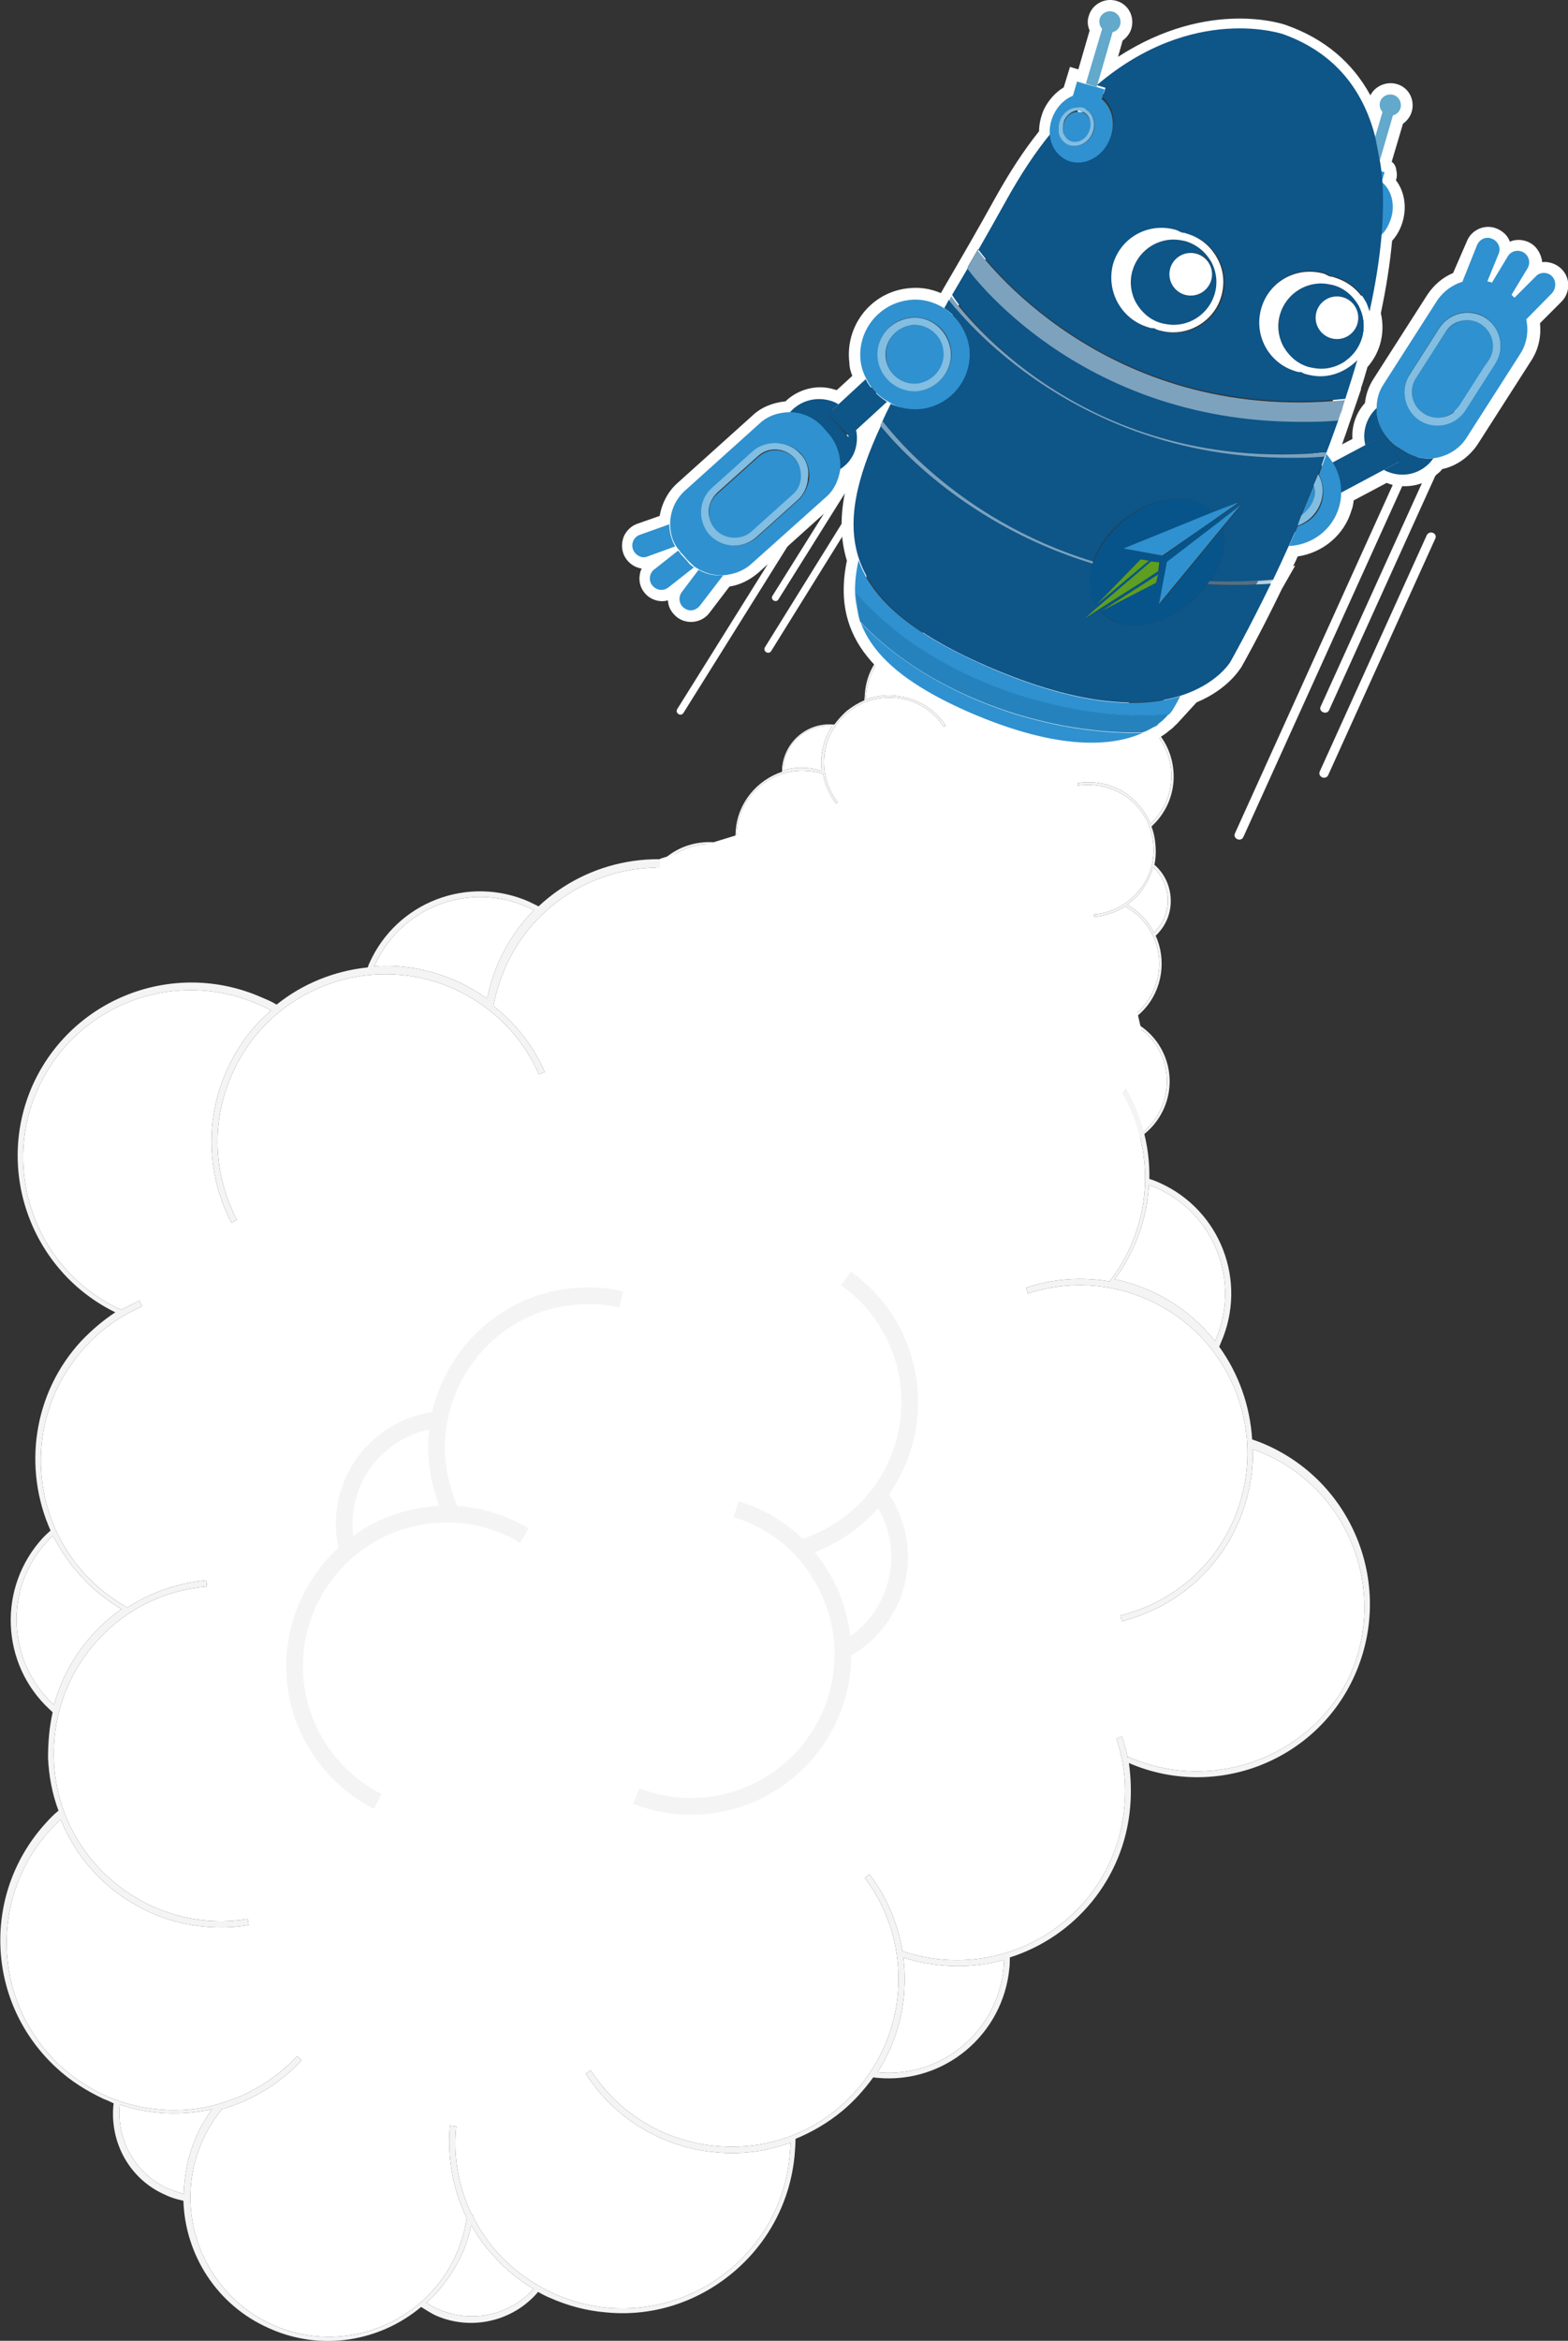 <?xml version="1.0" standalone="no"?>
<?xml-stylesheet type="text/css" href="svg.css"?>
<!DOCTYPE svg PUBLIC "-//W3C//DTD SVG 1.1//EN" "http://www.w3.org/Graphics/SVG/1.1/DTD/svg11.dtd">
<svg version="1.1" id="Layer_1" xmlns="http://www.w3.org/2000/svg" xmlns:xlink="http://www.w3.org/1999/xlink" x="0px" y="0px"
	 viewBox="806.3 0.1 375.3 559.9" enable-background="new 806.3 0.1 375.3 559.9" xml:space="preserve">
<rect x="806.3" y="0.1" width="375.3" height="559.9" fill="#333333" stroke="none"/>
<g id="cloud">
	<g>
		<g>
			<path fill="#FFFFFF" d="M980,256.3c-5.4-2.4-7.9-8.7-5.6-14.1c0,0,0,0,0-0.1c1.6,2,3.6,3.6,6.1,4.7c1.1,0.5,2.1,0.8,3.2,1.1
				c-0.7,1-1.3,2-1.8,3.2c-0.8,1.8-1.2,3.8-1.3,5.6C980.5,256.4,980.3,256.3,980,256.3z M1053,276.4c-2.4,5.4-8.7,7.9-14.1,5.6
				c-0.2-0.1-0.4-0.2-0.7-0.3c1.3-1.4,2.5-2.9,3.2-4.8c0.5-1.1,0.8-2.3,1.1-3.5c0.9,0.7,1.9,1.2,2.9,1.7
				C1047.8,276.1,1050.5,276.5,1053,276.4L1053,276.4z M1082.3,207.5c4.3,4,4.7,10.8,0.7,15.1c-0.2,0.2-0.3,0.3-0.5,0.6
				c-0.8-1.7-2-3.3-3.5-4.6c-0.9-0.8-1.9-1.6-2.9-2.1c0.9-0.7,1.7-1.4,2.5-2.2C1080.3,212.3,1081.6,210,1082.3,207.5L1082.3,207.5z
				 M1071.3,162.6c3,1.3,4.9,4.5,4.6,7.8c-2.8-0.9-5.7-1-8.6-0.3c0.6-0.8,1.1-1.6,1.5-2.5c0.7-1.7,1.1-3.5,1.1-5.3
				C1070.3,162.2,1070.8,162.4,1071.3,162.6z M1046.1,151.5c0.4,0.2,0.7,0.3,1.1,0.7c-1.3,1.2-2.5,2.8-3.2,4.5
				c-0.4,0.9-0.7,1.8-0.9,2.8c-0.5-0.8-1.1-1.6-1.7-2.4c-1.2-1.4-2.6-2.6-4.2-3.5C1039.3,151.1,1043,150.2,1046.1,151.5z
				 M993.8,183.6c0.5-5.9,5.6-10.2,11.5-9.8c0,0,0,0,0.1,0c-1.4,2.1-2.2,4.7-2.5,7.3c-0.1,1.1-0.1,2.3,0.1,3.4
				c-1.1-0.3-2.4-0.7-3.5-0.7c-2-0.2-3.9,0-5.7,0.6C993.8,184.1,993.8,183.9,993.8,183.6z M982.3,203.4L982.3,203.4
				c0.2,0.6,0.3,1.2,0.6,1.9l0.6-0.2c-0.7-2-1-4.2-0.8-6.4c0.7-8.5,8.3-14.9,16.9-14.2c1.3,0.1,2.5,0.3,3.7,0.7
				c0.4,2.5,1.5,5,3.1,7.1l0.4-0.3c-2.4-3.1-3.5-6.9-3.2-10.8c0.3-4.2,2.3-7.9,5.5-10.6c3.2-2.7,7.2-3.9,11.4-3.6
				c4.8,0.4,9.1,2.9,11.7,7l0.5-0.3c-1.7-2.6-4.2-4.7-7-5.9c-1.6-0.7-3.4-1.1-5.2-1.3c-2.4-0.2-4.7,0.1-7,0.9c0-0.4,0-0.8,0.1-1.2
				c0.7-8.5,8.3-14.9,16.9-14.2c4.2,0.3,7.9,2.3,10.6,5.5c0.7,0.9,1.4,1.9,2,2.9c0,0,0,0.1,0,0.2h0.1c1.2,2.5,1.8,5.3,1.6,8.3h0.6
				c0.2-3-0.3-6-1.6-8.6c0.2-1.1,0.5-2.3,1-3.4c2.9-6.5,10.5-9.5,17-6.6s9.5,10.5,6.6,17c-0.5,1.1-1.1,2.1-1.8,3
				c-2.8,0.8-5.3,2.4-7.4,4.6l0.4,0.3c2-2.2,4.6-3.7,7.2-4.5l0,0l0,0c3.4-1,7.1-0.7,10.5,0.7c1.5,0.7,2.9,1.6,4.3,2.8
				c6.3,5.8,6.8,15.6,1,22c-0.3,0.3-0.6,0.6-0.9,0.9c-0.9-2.1-2.3-4.1-4-5.7c-1.3-1.2-2.8-2.2-4.4-2.9c-2.8-1.2-6-1.6-9.1-1.1
				l0.1,0.6c4.7-0.7,9.5,0.7,13,3.8c3.1,2.8,4.9,6.6,5.1,10.8c0.2,4.2-1.2,8.1-4.1,11.2c-2.6,2.9-6.2,4.7-10.1,5v0.6
				c2.6-0.2,5.2-1.1,7.4-2.5c1.1,0.6,2.1,1.4,3.1,2.2c6.3,5.8,6.8,15.6,1,22c-1.5,1.6-3.2,2.9-5.2,3.8l0.2,0.5
				c0.6-0.2,1.1-0.6,1.7-0.9c7.8,3.5,11.3,12.6,7.9,20.5c-3.4,7.9-12.6,11.5-20.5,8c-0.3-0.2-0.7-0.3-1.1-0.6
				c1.7-1.5,3.2-3.4,4.2-5.6c2-4.6,1.8-9.7-0.6-14.1l-0.5,0.2c2.3,4.3,2.5,9.2,0.6,13.6c-3.4,7.9-12.6,11.5-20.5,8
				c-3.5-1.6-6.4-4.3-7.9-7.9l-0.5,0.2c1.1,2.5,2.8,4.5,4.8,6.1c-0.2,1.2-0.6,2.5-1.1,3.6c-3.4,7.9-12.6,11.5-20.5,8
				c-1.3-0.6-2.5-1.3-3.6-2.2c1.7-1.3,3.1-3.1,4-5.2c0.6-1.2,0.9-2.5,1.1-3.8l-0.6-0.1c-0.2,1.3-0.5,2.5-1,3.7c-0.9,2-2.3,3.8-3.9,5
				c-0.4-0.3-0.8-0.7-1.1-1.1l-0.4,0.4c0.3,0.4,0.7,0.7,1.1,1.1c-3.6,2.5-8.4,3.2-12.6,1.3c-4.3-1.9-7-5.9-7.7-10.2
				c0.4,0,0.9,0.1,1.4,0v-0.6c-0.5,0-1,0-1.4-0.1c-0.2-2,0.2-4.2,1.1-6.2c0.5-1.1,1.1-2.2,2-3.2l-0.4-0.3c-0.8,1-1.6,2.1-2,3.3
				c-0.9,2.1-1.2,4.3-1.1,6.4c-1.5-0.2-2.9-0.6-4.3-1.1c-7.9-3.4-11.5-12.6-8-20.5c0.5-1.1,1.1-2.3,2-3.3c2.5,0.4,5.2,0.2,7.7-0.7
				l-0.2-0.6c-3.7,1.2-7.7,1.1-11.2-0.5c-7.9-3.4-11.5-12.6-8-20.5c2-4.4,5.7-7.6,10.4-8.8l-0.2-0.6c-4.8,1.2-8.8,4.6-10.7,9.2
				c-1,2.2-1.4,4.6-1.4,6.9c-0.4-0.2-0.7-0.3-1.1-0.4c-7.9-3.4-11.5-12.6-8-20.5C965.3,203.5,974.3,199.8,982.3,203.4z"/>
			<path fill="#F4F4F4" d="M961.3,211.1c-3.5,8.2,0.2,17.7,8.4,21.3c0.5,0.2,0.9,0.3,1.4,0.6c0.2,3.1,1.3,6.1,3.2,8.6
				c-0.1,0.1-0.1,0.2-0.2,0.3c-2.5,5.7,0.1,12.4,5.8,14.9c0.3,0.2,0.6,0.2,0.9,0.3c-0.1,6.3,3.5,12.4,9.7,15.1
				c1.5,0.7,3,1.1,4.6,1.2c0.6,4.6,3.4,8.8,8,10.8s9.6,1.3,13.3-1.4c1.1,1,2.5,1.7,3.8,2.4c6.1,2.7,13,1.2,17.6-3.1
				c0.3,0.2,0.6,0.3,0.9,0.4c5.7,2.5,12.4-0.1,14.9-5.8c0-0.1,0.1-0.2,0.2-0.3c3.1-0.3,6.1-1.6,8.4-3.5c0.4,0.2,0.9,0.5,1.4,0.7
				c8.2,3.5,17.7-0.2,21.3-8.4c3.5-8,0-17.3-7.9-21c1.1-0.7,2.2-1.6,3.1-2.6c4.5-4.9,5.4-12,2.8-17.7c0.2-0.2,0.5-0.4,0.7-0.7
				c4.2-4.6,3.8-11.8-0.7-16c-0.1-0.1-0.2-0.2-0.3-0.2c0.3-1.4,0.4-2.8,0.3-4.3c-0.1-1.7-0.4-3.4-1-4.9c0.3-0.3,0.7-0.7,1.1-1.1
				c2.9-3.2,4.4-7.3,4.2-11.6c-0.2-4.3-2-8.3-5.2-11.2c-1.4-1.2-2.8-2.1-4.4-2.9c-0.3-0.2-0.7-0.2-1-0.4c0.4-3.5-1.6-7-4.8-8.5
				c-0.6-0.2-1.1-0.4-1.7-0.5c-0.2-5-3.2-9.7-8.1-11.9c-4.9-2.1-10.3-1.1-14.1,2c-0.4-0.3-0.9-0.6-1.4-0.7c-3.3-1.5-7.2-0.6-9.5,2.2
				c-0.3-0.2-0.7-0.4-1.1-0.6c-1.6-0.7-3.4-1.1-5.2-1.3c-4.3-0.3-8.4,1-11.8,3.8c-3.3,2.8-5.3,6.6-5.6,11c0,0.5-0.1,1-0.1,1.5
				c-1.6,0.7-2.9,1.5-4.3,2.6c-1.1,1-2,2-2.9,3.2c-0.1,0-0.2,0-0.3,0c-6.2-0.5-11.6,4.1-12.2,10.3c0,0.3,0,0.7,0,1
				c-6,2-10.6,7.4-11.1,14c-0.1,1.4-0.1,2.8,0.2,4.1C974.1,199.4,964.8,203,961.3,211.1z M980,256.3c-5.4-2.4-7.9-8.7-5.6-14.1
				c0,0,0,0,0-0.1c1.6,2,3.6,3.6,6.1,4.7c1.1,0.5,2.1,0.8,3.2,1.1c-0.7,1-1.3,2-1.8,3.2c-0.8,1.8-1.2,3.8-1.3,5.6
				C980.5,256.4,980.3,256.3,980,256.3z M1053,276.4c-2.4,5.4-8.7,7.9-14.1,5.6c-0.2-0.1-0.4-0.2-0.7-0.3c1.3-1.4,2.5-2.9,3.2-4.8
				c0.5-1.1,0.8-2.3,1.1-3.5c0.9,0.7,1.9,1.2,2.9,1.7C1047.8,276.1,1050.5,276.5,1053,276.4L1053,276.4z M1082.3,207.5
				c4.3,4,4.7,10.8,0.7,15.1c-0.2,0.2-0.3,0.3-0.5,0.6c-0.8-1.7-2-3.3-3.5-4.6c-0.9-0.8-1.9-1.6-2.9-2.1c0.9-0.7,1.7-1.4,2.5-2.2
				C1080.3,212.3,1081.6,210,1082.3,207.5L1082.3,207.5z M1071.3,162.6c3,1.3,4.9,4.5,4.6,7.8c-2.8-0.9-5.7-1-8.6-0.3
				c0.6-0.8,1.1-1.6,1.5-2.5c0.7-1.7,1.1-3.5,1.1-5.3C1070.3,162.2,1070.8,162.4,1071.3,162.6z M1046.1,151.5
				c0.4,0.2,0.7,0.3,1.1,0.7c-1.3,1.2-2.5,2.8-3.2,4.5c-0.4,0.9-0.7,1.8-0.9,2.8c-0.5-0.8-1.1-1.6-1.7-2.4c-1.2-1.4-2.6-2.6-4.2-3.5
				C1039.3,151.1,1043,150.2,1046.1,151.5z M993.8,183.6c0.5-5.9,5.6-10.2,11.5-9.8c0,0,0,0,0.1,0c-1.4,2.1-2.2,4.7-2.5,7.3
				c-0.1,1.1-0.1,2.3,0.1,3.4c-1.1-0.3-2.4-0.7-3.5-0.7c-2-0.2-3.9,0-5.7,0.6C993.8,184.1,993.8,183.9,993.8,183.6z M982.3,203.4
				L982.3,203.4c0.2,0.6,0.3,1.2,0.6,1.9l0.6-0.2c-0.7-2-1-4.2-0.8-6.4c0.7-8.5,8.3-14.9,16.9-14.2c1.3,0.1,2.5,0.3,3.7,0.7
				c0.4,2.5,1.5,5,3.1,7.1l0.4-0.3c-2.4-3.1-3.5-6.9-3.2-10.8c0.3-4.2,2.3-7.9,5.5-10.6c3.2-2.7,7.2-3.9,11.4-3.6
				c4.8,0.4,9.1,2.9,11.7,7l0.5-0.3c-1.7-2.6-4.2-4.7-7-5.9c-1.6-0.7-3.4-1.1-5.2-1.3c-2.4-0.2-4.7,0.1-7,0.9c0-0.4,0-0.8,0.1-1.2
				c0.7-8.5,8.3-14.9,16.9-14.2c4.2,0.3,7.9,2.3,10.6,5.5c0.7,0.9,1.4,1.9,2,2.9c0,0,0,0.1,0,0.2h0.1c1.2,2.5,1.8,5.3,1.6,8.3h0.6
				c0.2-3-0.3-6-1.6-8.6c0.2-1.1,0.5-2.3,1-3.4c2.9-6.5,10.5-9.5,17-6.6s9.5,10.5,6.6,17c-0.5,1.1-1.1,2.1-1.8,3
				c-2.8,0.8-5.3,2.4-7.4,4.6l0.4,0.3c2-2.2,4.6-3.7,7.2-4.5l0,0l0,0c3.4-1,7.1-0.7,10.5,0.7c1.5,0.7,2.9,1.6,4.3,2.8
				c6.3,5.8,6.8,15.6,1,22c-0.3,0.3-0.6,0.6-0.9,0.9c-0.9-2.1-2.3-4.1-4-5.7c-1.3-1.2-2.8-2.2-4.4-2.9c-2.8-1.2-6-1.6-9.1-1.1
				l0.1,0.6c4.7-0.7,9.5,0.7,13,3.8c3.1,2.8,4.9,6.6,5.1,10.8c0.2,4.2-1.2,8.1-4.1,11.2c-2.6,2.9-6.2,4.7-10.1,5v0.6
				c2.6-0.2,5.2-1.1,7.4-2.5c1.1,0.6,2.1,1.4,3.1,2.2c6.3,5.8,6.8,15.6,1,22c-1.5,1.6-3.2,2.9-5.2,3.8l0.2,0.5
				c0.6-0.2,1.1-0.6,1.7-0.9c7.8,3.5,11.3,12.6,7.9,20.5c-3.4,7.9-12.6,11.5-20.5,8c-0.3-0.2-0.7-0.3-1.1-0.6
				c1.7-1.5,3.2-3.4,4.2-5.6c2-4.6,1.8-9.7-0.6-14.1l-0.5,0.2c2.3,4.3,2.5,9.2,0.6,13.6c-3.4,7.9-12.6,11.5-20.5,8
				c-3.5-1.6-6.4-4.3-7.9-7.9l-0.5,0.2c1.1,2.5,2.8,4.5,4.8,6.1c-0.2,1.2-0.6,2.5-1.1,3.6c-3.4,7.9-12.6,11.5-20.5,8
				c-1.3-0.6-2.5-1.3-3.6-2.2c1.7-1.3,3.1-3.1,4-5.2c0.6-1.2,0.9-2.5,1.1-3.8l-0.6-0.1c-0.2,1.3-0.5,2.5-1,3.7c-0.9,2-2.3,3.8-3.9,5
				c-0.4-0.3-0.8-0.7-1.1-1.1l-0.4,0.4c0.3,0.4,0.7,0.7,1.1,1.1c-3.6,2.5-8.4,3.2-12.6,1.3c-4.3-1.9-7-5.9-7.7-10.2
				c0.4,0,0.9,0.1,1.4,0v-0.6c-0.5,0-1,0-1.4-0.1c-0.2-2,0.2-4.2,1.1-6.2c0.5-1.1,1.1-2.2,2-3.2l-0.4-0.3c-0.8,1-1.6,2.1-2,3.3
				c-0.9,2.1-1.2,4.3-1.1,6.4c-1.5-0.2-2.9-0.6-4.3-1.1c-7.9-3.4-11.5-12.6-8-20.5c0.5-1.1,1.1-2.3,2-3.3c2.5,0.4,5.2,0.2,7.7-0.7
				l-0.2-0.6c-3.7,1.2-7.7,1.1-11.2-0.5c-7.9-3.4-11.5-12.6-8-20.5c2-4.4,5.7-7.6,10.4-8.8l-0.2-0.6c-4.8,1.2-8.8,4.6-10.7,9.2
				c-1,2.2-1.4,4.6-1.4,6.9c-0.4-0.2-0.7-0.3-1.1-0.4c-7.9-3.4-11.5-12.6-8-20.5C965.3,203.5,974.3,199.8,982.3,203.4z"/>
			<g display="none">
				<path display="inline" fill="none" stroke="#F4F4F4" stroke-width="4" stroke-miterlimit="10" d="M1046.6,234.2
					c0.3,0,0.7-0.1,1.1-0.2c5.3-1.1,8.7-6.3,7.6-11.5c0-0.2-0.1-0.3-0.1-0.5"/>
				<path display="inline" fill="none" stroke="#F4F4F4" stroke-width="4" stroke-miterlimit="10" d="M1029.8,245.5
					c1.9,0.4,3.8,0.4,5.8,0c7.6-1.6,12.5-9.1,11-16.7c-0.2-1.2-0.7-2.4-1.1-3.4"/>
				<path display="inline" fill="none" stroke="#F4F4F4" stroke-width="4" stroke-miterlimit="10" d="M1038.7,223.5
					c2.9,1.7,6.5,2.4,10.1,1.6c7.6-1.6,12.5-9.1,11-16.7c-0.9-4.4-3.8-7.9-7.5-9.8"/>
			</g>
			<g display="none">
				<path display="inline" fill="none" stroke="#F4F4F4" stroke-width="4" stroke-miterlimit="10" d="M1005.6,227.6
					c-0.2-0.2-0.4-0.6-0.6-0.8c-2.8-4.6-1.3-10.6,3.4-13.4c0.2-0.1,0.3-0.2,0.4-0.2"/>
				<path display="inline" fill="none" stroke="#F4F4F4" stroke-width="4" stroke-miterlimit="10" d="M1008.8,247.6
					c-1.6-1.1-2.9-2.5-3.9-4.3c-4-6.6-1.9-15.4,4.8-19.4c1.1-0.7,2.1-1.1,3.3-1.4"/>
				<path display="inline" fill="none" stroke="#F4F4F4" stroke-width="4" stroke-miterlimit="10" d="M1019,226.1
					c-3.2-1-6.1-3.1-8-6.2c-4-6.6-1.9-15.4,4.8-19.4c3.8-2.3,8.4-2.5,12.3-1.1"/>
			</g>
		</g>
		<path fill="#FFFFFF" d="M1083.2,284.3c13.9,6.2,20.1,22.5,14,36.4c0,0.1-0.1,0.2-0.1,0.2c-4-5.1-9.3-9.3-15.6-12.1
			c-2.7-1.2-5.5-2.1-8.4-2.7c1.9-2.5,3.4-5.2,4.7-8.1c2.1-4.7,3.2-9.6,3.5-14.4C1082,283.8,1082.6,283.9,1083.2,284.3z M896,231
			c6.2-13.9,22.5-20.1,36.4-14c0.6,0.2,1.1,0.6,1.7,0.8c-3.4,3.4-6.3,7.6-8.4,12.3c-1.3,2.9-2.2,5.9-2.8,8.9
			c-2.4-1.7-4.9-3.2-7.5-4.3c-6.3-2.8-13-3.9-19.5-3.5C895.8,231.1,895.8,231,896,231z M819.1,407.8c-11.1-10.3-11.9-27.8-1.5-39
			c0.4-0.5,0.9-0.9,1.4-1.4c2.1,4.3,5.2,8.4,8.9,12c2.3,2.1,4.8,4,7.5,5.6c-2.4,1.6-4.6,3.6-6.6,5.7c-4.6,5-7.9,10.9-9.6,17.3
			C819.3,407.9,819.3,407.8,819.1,407.8z M846.5,523.6c-7.8-3.5-12.4-11.7-11.5-20.1c7.1,2.4,14.8,2.7,22.1,1.1
			c-1.5,2-2.8,4.2-3.8,6.5c-2,4.5-2.9,9.2-3,13.8C849,524.5,847.8,524.1,846.5,523.6z M911.3,552.5c-1-0.4-2-1-2.9-1.6
			c3.4-3.1,6.3-7,8.4-11.5c1.1-2.3,1.8-4.7,2.3-7.1c1.2,2.1,2.6,4.3,4.3,6.2c3.1,3.7,6.6,6.7,10.6,9.1
			C928.3,553.9,919.3,555.9,911.3,552.5z M1046.5,470.8c-1.4,15.1-14.8,26.4-30,25c-0.1,0-0.2,0-0.2,0c3.6-5.6,5.8-12,6.4-18.7
			c0.2-2.9,0.2-5.9-0.2-8.8c2.9,1,6.1,1.6,9.2,1.9c5.2,0.5,10.2,0,14.8-1.3C1046.6,469.5,1046.6,470.1,1046.5,470.8z M1076.3,420.3
			l-0.1,0.2c-0.3-1.7-0.8-3.4-1.4-5.1l-1.3,0.6c1.8,5.2,2.5,10.8,1.9,16.5c-2,22-21.5,38.2-43.6,36.3c-3.3-0.3-6.5-1-9.5-2
			c-1.1-6.6-3.7-12.9-7.9-18.4l-1.1,0.9c6,7.9,8.8,17.8,7.9,27.8c-1,10.6-6.1,20.3-14.2,27.2c-8.2,6.9-18.6,10.1-29.3,9.1
			c-12.3-1.1-23.3-7.7-30-18.1l-1.2,0.8c4.4,6.9,10.6,12.1,17.9,15.4c4.1,1.8,8.5,3,13.2,3.4c6.1,0.6,12.3-0.2,17.9-2.3
			c0,1.1-0.1,2.1-0.2,3.2c-2,22-21.5,38.2-43.6,36.3c-10.6-1-20.3-6.1-27.2-14.2c-2-2.4-3.6-4.9-5-7.6c0-0.2,0-0.2,0.1-0.4h-0.3
			c-3.2-6.5-4.6-13.8-3.8-21.2l-1.5-0.2c-0.7,7.7,0.7,15.3,4,22.1c-0.4,2.9-1.3,5.9-2.5,8.7c-7.5,16.8-27.2,24.3-43.9,16.9
			c-16.7-7.5-24.3-27.2-16.9-43.9c1.2-2.8,2.9-5.4,4.7-7.7c7-2,13.7-5.9,19.1-11.7l-1.1-1c-5.2,5.6-11.8,9.5-18.7,11.4h-0.1
			c0,0,0,0.1-0.1,0.1c-8.8,2.5-18.4,1.7-26.9-2c-3.8-1.7-7.6-4.2-10.9-7.2c-16.2-15.1-17.2-40.4-2.1-56.7c0.7-0.7,1.5-1.5,2.2-2.2
			c2.3,5.6,5.7,10.6,10.2,14.8c3.4,3.2,7.3,5.6,11.4,7.5c7.2,3.2,15.3,4.3,23.4,3l-0.2-1.5c-12.3,2-24.5-1.8-33.6-10.2
			c-7.9-7.3-12.4-17.2-12.8-27.8c-0.4-10.7,3.4-21,10.6-28.8c6.8-7.4,16-11.9,26-12.7l-0.1-1.5c-6.8,0.6-13.3,2.9-18.9,6.5
			c-2.9-1.6-5.5-3.5-7.9-5.7c-16.2-15.1-17.2-40.4-2.1-56.7c3.8-4.2,8.4-7.4,13.5-9.6l-0.6-1.4c-1.5,0.7-2.9,1.4-4.4,2.2
			c-20-9.1-28.9-32.7-20-52.7c9-20.2,32.7-29.3,53-20.3c1,0.4,2,0.9,2.9,1.4c-4.5,3.8-8.2,8.8-10.7,14.5
			c-5.2,11.7-4.7,24.9,1.2,36.3l1.3-0.7c-5.7-11-6.2-23.7-1.1-35c9-20.2,32.7-29.3,53-20.3c9.1,4.1,16.4,11.3,20.4,20.5l1.4-0.6
			c-2.8-6.3-7-11.6-12.3-15.8c0.6-3.2,1.6-6.3,2.9-9.3c9-20.2,32.7-29.3,53-20.3c3.4,1.5,6.5,3.4,9.3,5.7
			c-4.3,3.4-7.9,7.9-10.3,13.3c-1.4,3.2-2.4,6.5-2.8,9.9l1.5,0.2c0.4-3.3,1.3-6.5,2.6-9.5c2.4-5.2,5.9-9.6,10.2-12.9c1.1,1,2,2,3,3
			l1.1-1c-0.9-1.1-1.9-2-2.9-2.9c9.3-6.4,21.5-8,32.6-3.1c11.1,4.9,18.2,15.2,19.5,26.5c-1.1-0.1-2.4-0.2-3.5-0.2v1.5
			c1.2,0,2.5,0.1,3.7,0.2c0.4,5.2-0.5,10.8-2.8,16c-1.3,2.9-3,5.6-5.2,8.1l1.1,1c2.1-2.5,4-5.4,5.3-8.4c2.4-5.3,3.3-10.9,2.9-16.4
			c3.8,0.5,7.5,1.6,11,3.1c20.2,9,29.3,32.7,20.3,53c-1.3,3-3,5.8-5,8.4c-6.6-1.1-13.4-0.7-20,1.5l0.4,1.4
			c9.5-3.1,19.7-2.6,28.8,1.5c20.2,9,29.3,32.7,20.3,53c-5,11.3-14.8,19.5-26.9,22.5l0.3,1.4c12.4-3.2,22.6-11.6,27.8-23.4
			c2.5-5.7,3.7-11.8,3.6-17.7c1,0.3,2,0.7,2.9,1.1c20.2,9,29.3,32.7,20.3,53C1120.3,420.2,1096.6,429.3,1076.3,420.3z"/>
		<path fill="#F4F4F4" d="M1130.6,400.7c9.3-21-0.1-45.5-21-54.9c-1.1-0.5-2.4-1-3.6-1.4c-0.5-8-3.2-15.7-7.9-22.2
			c0.2-0.3,0.3-0.7,0.4-0.9c6.5-14.7-0.1-31.8-14.7-38.3c-0.7-0.3-1.6-0.7-2.4-0.9c0.3-16.2-8.9-31.8-24.6-38.9
			c-3.8-1.7-7.7-2.8-11.7-3.3c-1.3-11.9-8.7-22.8-20.4-28c-11.6-5.2-24.6-3.4-34.3,3.4c-2.9-2.5-6.3-4.6-9.8-6.1
			c-15.7-7-33.6-3.4-45.4,7.7c-0.7-0.4-1.5-0.7-2.2-1.1c-14.7-6.5-31.8,0.1-38.3,14.7c-0.2,0.3-0.2,0.7-0.4,1
			c-7.9,0.8-15.6,3.9-21.8,8.9c-1.1-0.7-2.3-1.2-3.5-1.7c-21-9.3-45.5,0.1-54.9,21c-9.1,20.5-0.2,44.5,19.8,54.3
			c-2.9,1.9-5.6,4.2-8.1,6.8c-11.7,12.6-14,30.6-7.4,45.4c-0.7,0.6-1.2,1.1-1.8,1.7c-10.9,11.8-10.2,30.2,1.6,41.1
			c0.2,0.2,0.5,0.4,0.7,0.7c-0.8,3.5-1.1,7.2-1.1,10.9c0.2,4.3,1,8.6,2.5,12.6c-1,0.8-1.9,1.7-2.8,2.7c-7.5,8.1-11.5,18.7-11.1,29.8
			c0.4,11.1,5.2,21.4,13.3,28.9c3.4,3.2,7.3,5.6,11.3,7.5c0.8,0.3,1.7,0.7,2.5,1.1c-1.1,9.2,3.8,18.2,12.4,21.9
			c1.4,0.7,2.9,1.1,4.3,1.4c0.4,12.9,8,25,20.5,30.5c12.4,5.6,26.5,3.2,36.4-5.1c1.1,0.7,2.2,1.4,3.4,2c8.5,3.8,18.6,1.5,24.6-5.6
			c1,0.6,2,1.1,3,1.5c4.1,1.8,8.5,3,13.2,3.4c11.1,1.1,21.9-2.4,30.4-9.5s13.8-17.1,14.8-28.2c0.1-1.3,0.2-2.5,0.2-3.8
			c3.9-1.6,7.7-3.8,11.1-6.6c2.9-2.4,5.3-5.1,7.5-8.1c0.3,0,0.7,0.1,1,0.1c16,1.5,30.1-10.3,31.6-26.3c0.1-0.8,0.1-1.6,0.1-2.5
			c15.5-4.9,27.3-18.7,28.8-35.9c0.3-3.5,0.2-7-0.3-10.6C1097.3,430.8,1121.5,421.3,1130.6,400.7z M1083.2,284.3
			c13.9,6.2,20.1,22.5,14,36.4c0,0.1-0.1,0.2-0.1,0.2c-4-5.1-9.3-9.3-15.6-12.1c-2.7-1.2-5.5-2.1-8.4-2.7c1.9-2.5,3.4-5.2,4.7-8.1
			c2.1-4.7,3.2-9.6,3.5-14.4C1082,283.8,1082.6,283.9,1083.2,284.3z M896,231c6.2-13.9,22.5-20.1,36.4-14c0.6,0.2,1.1,0.6,1.7,0.8
			c-3.4,3.4-6.3,7.6-8.4,12.3c-1.3,2.9-2.2,5.9-2.8,8.9c-2.4-1.7-4.9-3.2-7.5-4.3c-6.3-2.8-13-3.9-19.5-3.5
			C895.8,231.1,895.8,231,896,231z M819.1,407.8c-11.1-10.3-11.9-27.8-1.5-39c0.4-0.5,0.9-0.9,1.4-1.4c2.1,4.3,5.2,8.4,8.9,12
			c2.3,2.1,4.8,4,7.5,5.6c-2.4,1.6-4.6,3.6-6.6,5.7c-4.6,5-7.9,10.9-9.6,17.3C819.3,407.9,819.3,407.8,819.1,407.8z M846.5,523.6
			c-7.8-3.5-12.4-11.7-11.5-20.1c7.1,2.4,14.8,2.7,22.1,1.1c-1.5,2-2.8,4.2-3.8,6.5c-2,4.5-2.9,9.2-3,13.8
			C849,524.5,847.8,524.1,846.5,523.6z M911.3,552.5c-1-0.4-2-1-2.9-1.6c3.4-3.1,6.3-7,8.4-11.5c1.1-2.3,1.8-4.7,2.3-7.1
			c1.2,2.1,2.6,4.3,4.3,6.2c3.1,3.7,6.6,6.7,10.6,9.1C928.3,553.9,919.3,555.9,911.3,552.5z M1046.5,470.8
			c-1.4,15.1-14.8,26.4-30,25c-0.1,0-0.2,0-0.2,0c3.6-5.6,5.8-12,6.4-18.7c0.2-2.9,0.2-5.9-0.2-8.8c2.9,1,6.1,1.6,9.2,1.9
			c5.2,0.5,10.2,0,14.8-1.3C1046.6,469.5,1046.6,470.1,1046.5,470.8z M1076.3,420.3l-0.1,0.2c-0.3-1.7-0.8-3.4-1.4-5.1l-1.3,0.6
			c1.8,5.2,2.5,10.8,1.9,16.5c-2,22-21.5,38.2-43.6,36.3c-3.3-0.3-6.5-1-9.5-2c-1.1-6.6-3.7-12.9-7.9-18.4l-1.1,0.9
			c6,7.9,8.8,17.8,7.9,27.8c-1,10.6-6.1,20.3-14.2,27.2c-8.2,6.9-18.6,10.1-29.3,9.1c-12.3-1.1-23.3-7.7-30-18.1l-1.2,0.8
			c4.4,6.9,10.6,12.1,17.9,15.4c4.1,1.8,8.5,3,13.2,3.4c6.1,0.6,12.3-0.2,17.9-2.3c0,1.1-0.1,2.1-0.2,3.2c-2,22-21.5,38.2-43.6,36.3
			c-10.6-1-20.3-6.1-27.2-14.2c-2-2.4-3.6-4.9-5-7.6c0-0.2,0-0.2,0.1-0.4h-0.3c-3.2-6.5-4.6-13.8-3.8-21.2l-1.5-0.2
			c-0.7,7.7,0.7,15.3,4,22.1c-0.4,2.9-1.3,5.9-2.5,8.7c-7.5,16.8-27.2,24.3-43.9,16.9c-16.7-7.5-24.3-27.2-16.9-43.9
			c1.2-2.8,2.9-5.4,4.7-7.7c7-2,13.7-5.9,19.1-11.7l-1.1-1c-5.2,5.6-11.8,9.5-18.7,11.4h-0.1c0,0,0,0.1-0.1,0.1
			c-8.8,2.5-18.4,1.7-26.9-2c-3.8-1.7-7.6-4.2-10.9-7.2c-16.2-15.1-17.2-40.4-2.1-56.7c0.7-0.7,1.5-1.5,2.2-2.2
			c2.3,5.6,5.7,10.6,10.2,14.8c3.4,3.2,7.3,5.6,11.4,7.5c7.2,3.2,15.3,4.3,23.4,3l-0.2-1.5c-12.3,2-24.5-1.8-33.6-10.2
			c-7.9-7.3-12.4-17.2-12.8-27.8c-0.4-10.7,3.4-21,10.6-28.8c6.8-7.4,16-11.9,26-12.7l-0.1-1.5c-6.8,0.6-13.3,2.9-18.9,6.5
			c-2.9-1.6-5.5-3.5-7.9-5.7c-16.2-15.1-17.2-40.4-2.1-56.7c3.8-4.2,8.4-7.4,13.5-9.6l-0.6-1.4c-1.5,0.7-2.9,1.4-4.4,2.2
			c-20-9.1-28.9-32.7-20-52.7c9-20.2,32.7-29.3,53-20.3c1,0.4,2,0.9,2.9,1.4c-4.5,3.8-8.2,8.8-10.7,14.5
			c-5.2,11.7-4.7,24.9,1.2,36.3l1.3-0.7c-5.7-11-6.2-23.7-1.1-35c9-20.2,32.7-29.3,53-20.3c9.1,4.1,16.4,11.3,20.4,20.5l1.4-0.6
			c-2.8-6.3-7-11.6-12.3-15.8c0.6-3.2,1.6-6.3,2.9-9.3c9-20.2,32.7-29.3,53-20.3c3.4,1.5,6.5,3.4,9.3,5.7
			c-4.3,3.4-7.9,7.9-10.3,13.3c-1.4,3.2-2.4,6.5-2.8,9.9l1.5,0.2c0.4-3.3,1.3-6.5,2.6-9.5c2.4-5.2,5.9-9.6,10.2-12.9c1.1,1,2,2,3,3
			l1.1-1c-0.9-1.1-1.9-2-2.9-2.9c9.3-6.4,21.5-8,32.6-3.1c11.1,4.9,18.2,15.2,19.5,26.5c-1.1-0.1-2.4-0.2-3.5-0.2v1.5
			c1.2,0,2.5,0.1,3.7,0.2c0.4,5.2-0.5,10.8-2.8,16c-1.3,2.9-3,5.6-5.2,8.1l1.1,1c2.1-2.5,4-5.4,5.3-8.4c2.4-5.3,3.3-10.9,2.9-16.4
			c3.8,0.5,7.5,1.6,11,3.1c20.2,9,29.3,32.7,20.3,53c-1.3,3-3,5.8-5,8.4c-6.6-1.1-13.4-0.7-20,1.5l0.4,1.4
			c9.5-3.1,19.7-2.6,28.8,1.5c20.2,9,29.3,32.7,20.3,53c-5,11.3-14.8,19.5-26.9,22.5l0.3,1.4c12.4-3.2,22.6-11.6,27.8-23.4
			c2.5-5.7,3.7-11.8,3.6-17.7c1,0.3,2,0.7,2.9,1.1c20.2,9,29.3,32.7,20.3,53C1120.3,420.2,1096.6,429.3,1076.3,420.3z"/>
		<g>
			<path fill="none" stroke="#F4F4F4" stroke-width="4" stroke-miterlimit="10" d="M911.5,339.7c-0.9,0.1-1.7,0.2-2.6,0.3
				c-13.7,2.8-22.5,16-19.7,29.6c0.1,0.4,0.2,0.8,0.3,1.2"/>
			<path fill="none" stroke="#F4F4F4" stroke-width="4" stroke-miterlimit="10" d="M955,310.9c-4.8-1.1-9.8-1.1-15-0.2
				c-19.6,3.9-32.4,23.1-28.5,42.7c0.7,3.1,1.6,6,2.9,8.8"/>
			<path fill="none" stroke="#F4F4F4" stroke-width="4" stroke-miterlimit="10" d="M931.8,367.4c-7.5-4.5-16.5-6.3-25.8-4.4
				c-19.6,3.9-32.4,23.1-28.5,42.7c2.3,11.4,9.7,20.4,19.2,25.3"/>
		</g>
		<g>
			<path fill="none" stroke="#F4F4F4" stroke-width="4" stroke-miterlimit="10" d="M1016.6,357.5c0.5,0.7,1,1.4,1.5,2.2
				c7.1,12,3.1,27.4-8.8,34.5c-0.3,0.2-0.7,0.4-1.1,0.7"/>
			<path fill="none" stroke="#F4F4F4" stroke-width="4" stroke-miterlimit="10" d="M1008.8,305.9c4,2.9,7.5,6.5,10.2,11.1
				c10.2,17.3,4.5,39.5-12.8,49.8c-2.7,1.6-5.6,2.8-8.4,3.7"/>
			<path fill="none" stroke="#F4F4F4" stroke-width="4" stroke-miterlimit="10" d="M982.5,361.1c8.4,2.5,15.8,8.1,20.5,16.2
				c10.2,17.3,4.5,39.5-12.8,49.8c-10,5.9-21.6,6.5-31.6,2.6"/>
		</g>
		<polygon fill="#FFFFFF" points="964.3,211 964.3,205.5 1006.5,192.5 1076,231.3 1080.8,252.2 1075.8,260.2 1071.8,266.7 
			1001.5,272.1 963.5,248.5 		"/>
	</g>
</g>
<g id="Robot">
	<g>
		<path fill="#FFFFFF" d="M1008.6,124l-19.2,30.9c-0.6,1,0.9,1.9,1.5,0.9l19.2-30.9C1010.8,124,1009.3,123.1,1008.6,124"/>
		<path fill="#FFFFFF" d="M1013,107.8l-21.8,34.8c-0.6,0.9,0.8,1.8,1.4,0.9l21.8-34.8C1015,107.8,1013.5,106.9,1013,107.8"/>
		<path fill="#FFFFFF" d="M998.6,121.4l-30.2,48.3c-0.6,1,0.9,1.9,1.5,0.9l30.2-48.3C1000.6,121.4,999.1,120.4,998.6,121.4"/>
		<path fill="#FFFFFF" d="M1147.8,128.1l-25.6,56.5c-0.6,1.3,1.4,2.2,2,0.9l25.6-56.5C1150.5,127.7,1148.5,126.8,1147.8,128.1"/>
		<path fill="#FFFFFF" d="M1161,84l-38.6,85.1c-0.6,1.2,1.4,2.1,2,0.9l38.6-85.1C1163.6,83.7,1161.6,82.8,1161,84"/>
		<path fill="#FFFFFF" d="M1142,110.9l-40.1,88.5c-0.6,1.3,1.4,2.2,2,0.9l40.1-88.5C1144.6,110.6,1142.6,109.7,1142,110.9"/>
	</g>
	<g>
		<path fill="#FFFFFF" d="M1067.5,180.5c-8.7,0-19-2.6-30.6-7.7c-23-10.2-31.4-21.7-27.9-38.6c-1.6-5.2-1.7-10.9-0.2-17.5
			c-0.7,1.6-1.8,3-3.1,4.3l-17.9,16.1c-2,1.7-4.3,2.9-6.9,3.3l-4.8,6.3c-1.8,2.4-5.4,2.9-7.8,1c-1.1-0.9-2-2.2-2.1-3.7
			c0-0.1,0-0.2,0-0.3c-2.1,0.6-4.4-0.2-5.7-1.9c-0.9-1.1-1.3-2.6-1.1-4c0.1-0.7,0.2-1.2,0.5-1.7c-2-0.3-3.7-1.7-4.4-3.6
			c-0.5-1.4-0.4-2.9,0.2-4.3c0.7-1.3,1.7-2.3,3.1-2.8l5.4-1.9c0.5-3,2-5.9,4.3-7.9l17.9-16.1c2.1-2,4.9-3.1,7.9-3.4
			c3-2.9,7.5-4.1,11.5-2.9c0.3,0.1,0.6,0.2,0.8,0.2l3.7-3.4c-0.4-1-0.7-2-0.7-3.1c-1.1-8.7,5-16.7,13.7-17.8c2.9-0.4,5.6,0,8.2,1.1
			l0.8-1.4c3.9-6.7,8.1-13.9,12.4-21.7c3.2-5.7,6.6-11,10.3-15.6c0-1.7,0.4-3.4,1.1-5.1c1.1-2.3,2.8-4.2,4.8-5.4l1.5-4.9l2,0.6
			l2.7-9.3c-0.5-1.1-0.6-2.4-0.2-3.5c0.8-2.8,3.8-4.4,6.6-3.6c2.9,0.8,4.4,3.8,3.6,6.6c-0.3,1.1-1.1,2.2-2.1,2.9l-1.1,3.9
			c21.9-14.2,40.1-7.7,40.5-7.5c8.9,3.2,15.6,8.8,19.9,16.7c1.1-2.2,3.8-3.4,6.3-2.7c2.9,0.8,4.4,3.8,3.6,6.6
			c-0.3,1.1-1.1,2.2-2.1,2.9l-2.7,9.1c0.6,0.4,1,1.1,1.1,2c0.2,0.8,0.2,1.7-0.1,2.4c2.4,3.1,2.8,7.6,1,11.6c-0.5,1.1-1.1,2-1.9,2.9
			c-0.5,5.4-1.4,11.2-2.7,17.3c0.6,2.5,0.5,5.1-0.2,7.5c-0.6,2-1.6,3.8-3,5.4c-0.5,1.7-1,3.5-1.6,5.2h0.1l-3.5,10.2
			c-0.2,0.7-0.6,1.6-0.8,2.3l0,0l-0.3,0.8l2.5-1.3c-0.2-3.2,0.9-6.3,3-8.6c0.2-2,0.9-4,2-5.7l13-20.3c1.5-2.2,3.5-4,6.1-5.1l3.3-7.6
			c1.1-2.8,4.4-4.2,7.2-3c1.4,0.6,2.5,1.6,3,2.9c0,0.1,0.1,0.2,0.1,0.2c1.6-0.7,3.5-0.5,5,0.4c1.2,0.7,2.1,2,2.5,3.4
			c0.1,0.3,0.2,0.7,0.2,1.1c1.6-0.2,3.4,0.4,4.6,1.6c2.2,2.1,2.2,5.6,0.1,7.8l-5.2,5.2c0.3,3.1-0.3,6.1-2,8.8l-13,20.3
			c-2,2.9-5,5.1-8.4,5.8c-0.3,0.4-0.7,0.8-1.1,1.1c-2.2,2-5,3-7.9,3l0,0c-1.5,0-2.9-0.2-4.3-0.8l-7.9,4.2c-0.1,0.8-0.2,1.6-0.5,2.3
			c-1.7,5.9-6.8,10.2-12.9,11.1c-0.3,0.7-0.7,1.6-1.1,2.3l0.5-0.1l-3.2,5.6c-5.4,11.2-9.7,18.7-9.7,18.7c-0.2,0.2-3,5.2-10.7,8.4
			l0,0l-4.3,4.7c-0.2,0.2-0.4,0.5-0.7,0.7l-0.6,0.6c-0.3,0.3-0.7,0.6-1,0.8c-0.2,0.2-0.4,0.3-0.6,0.5c-0.3,0.2-0.8,0.6-1.3,0.9
			l-0.7,0.4c-0.6,0.3-1.1,0.7-1.8,1c-0.2,0.1-0.3,0.2-0.5,0.2l-0.6,0.2C1076.8,179.8,1072.3,180.5,1067.5,180.5z M1020.1,101.9
			l-0.6,1.2c-6.1,13.3-7.8,22.6-5.2,30.1l0.2,0.7l-0.2,0.7c-2.4,10.5-1,21.8,24.6,33c16.9,7.5,30.7,9.2,39.7,5.1l0.4-0.2
			c0.5-0.2,1-0.5,1.4-0.7l0.5,0.6l0.3-0.3l-0.3-0.6c0.3-0.2,0.7-0.4,1-0.7l0.4-0.3c0.2-0.2,0.6-0.4,0.7-0.7l0.8-0.8
			c0.4-0.5,0.7-0.8,0.7-0.9l0,0c0,0,0.7-1.1,1.6-2.9l0.6-1l1.1-0.3c7.5-2.4,10.2-6.7,10.3-6.9c0-0.1,4.2-7.4,9.6-18.5l0.7-1.6
			c1.1-2.4,2.3-4.9,3.5-7.5l0.7-1.6l1.7-0.1c4.4-0.2,8.3-3.2,9.5-7.4c0.2-0.7,0.3-1.6,0.4-2.5l0.1-1.6l13.2-7l1.3,0.7
			c1,0.5,2,0.7,3.1,0.7l0,0c1.6,0,3-0.6,4.3-1.6c0.3-0.3,0.7-0.7,1-1.1l0.7-1l1.2-0.2c2.4-0.3,4.5-1.6,5.7-3.5l13-20.3
			c1.1-1.8,1.6-3.9,1-6.1l-0.3-1.5l7.3-7.4l-7,7l-2-2c-0.1-0.1-0.2-0.2-0.4-0.3l-1.9-1.6l1.1-2.2l3.8-6.3l-5.1,8.3l-2.1-0.8
			c-0.2-0.1-0.4-0.2-0.6-0.2l-3-0.8l0.9-2.9l2.7-6.6l-3.8,10l-1.4,0.4c-1.3,0.4-3.1,1.2-4.3,3.3l-13,20.3c-0.7,1.1-1.1,2.5-1.2,4
			v1.1l-0.9,0.8c-1.7,1.6-2.5,3.9-1.9,6.3l0.5,2l-12,6.4l-1.3-2.2c-0.2-0.4-0.5-0.7-0.7-1.1h-2.2l1.4-3.8c1-2.5,1.9-5.2,2.8-7.8
			l1.6-4.7c1-3,2-6.1,2.9-9.3l0.2-0.7l0.5-0.5c1-1.1,1.8-2.4,2.2-3.8c0.5-1.6,0.5-3.4,0-5.1l-0.2-0.7l0.2-0.7
			c1.4-6.4,2.3-12.5,2.8-18.1l0.1-1.1l0.7-0.7c0.7-0.6,1.1-1.3,1.5-2c1-2.1,0.7-4.6-0.4-6.1l-1.2,1.4l-0.3-2.8l-1.2-1.1l1-1.2
			l-0.2-1.4c-0.1-0.5-0.2-0.9-0.2-1.4l-0.5-1.4l0.2-0.5l-1.1-4.3c-3.1-11.3-9.7-18.7-20.1-22.4l0,0c0,0-20-6.9-41.9,11.6l-7,6
			l1.1-3.6l-0.4,0.2c-1.4,0.6-2.5,1.7-3.2,3.3c-0.5,1.1-0.7,2.3-0.7,3.4l0.1,1.1l-0.7,0.9c-3.8,4.7-7.2,9.9-10.5,15.7
			c-4.3,7.9-8.6,15.1-12.5,21.8l-3.6,6.1l-2.5-1.6c-2.1-1.4-4.5-2-7-1.6c-5.6,0.7-9.7,6-8.9,11.6c0.2,1.1,0.5,2.1,1.1,3.3l1,1.9
			l-9.6,8.7l-1.7-1c-0.6-0.3-1-0.6-1.5-0.7c-2.5-0.7-5.1,0.2-6.7,2l-0.8,1h-1.3l0,0c-2,0-3.9,0.7-5.3,2l-17.9,16.1
			c-1.6,1.5-2.5,3.6-2.5,5.9l-0.1,2l1.1,2c0.1,0.1,0.2,0.2,0.2,0.3l1.8,2.5l-7.9,6.1l7.8-6.1l1.7,1.2c0.2,0.1,0.3,0.2,0.5,0.2
			l2.8,1.6l-1.7,2.6l2.3-2.9l1.2-0.1c1.9-0.1,3.5-0.7,4.8-2l17.9-16.1c1.7-1.6,2.3-3.5,2.5-4.8l0.2-1.3l1.1-0.7
			c1.4-0.8,2.4-2.2,2.8-3.7c0.2-1,0.3-2,0.1-3.1l-0.3-1.6l9.9-9l1.7,1c0.4,0.2,0.7,0.4,0.7,0.5l2.5,1.2l-1.3,2.5
			C1021.3,99.3,1020.8,100.6,1020.1,101.9z"/>
		<g>
			<path fill="#0E5588" d="M1135.8,97.7c-2.5,2.3-3.5,5.8-2.7,8.9l4.7-2.5C1136.5,102.3,1135.8,100,1135.8,97.7z"/>
			<path fill="#0E5588" d="M1142.3,108.1l-1.8-1.1c-0.7-0.4-1.2-0.9-1.8-1.5l2.6,5l-3.8,2c3.4,1.8,7.5,1.5,10.5-1.2
				c0.6-0.5,1-1.1,1.4-1.6C1147.2,110,1144.6,109.5,1142.3,108.1z"/>
			<path fill="#0E5588" d="M1138.8,105.5c-0.4-0.4-0.8-0.9-1.1-1.4l-4.7,2.5l-7.9,4.2c1.3,2.2,2,4.7,1.9,7.3l10.5-5.6l3.8-2
				L1138.8,105.5z"/>
			<path fill="#2F91CF" d="M1160.8,77.7c-1-0.7-2.1-1-3.3-1c-2.1,0-4,1.1-5.2,2.8l-7.1,11.1c-1.8,2.9-1,6.6,1.9,8.4
				c1,0.7,2.1,1,3.3,1c2.1,0,4-1.1,5.2-2.8l7.1-11.1C1164.5,83.3,1163.6,79.5,1160.8,77.7z"/>
			<path fill="#2F91CF" d="M1161.8,76.1c-1.3-0.8-2.8-1.2-4.3-1.2c-2.7,0-5.2,1.4-6.7,3.7l-7.1,11.1c-2.4,3.7-1.3,8.6,2.4,11.1
				c1.3,0.8,2.8,1.2,4.3,1.2c2.7,0,5.2-1.4,6.7-3.7l7.1-11.1C1166.6,83.4,1165.5,78.5,1161.8,76.1z M1162.7,86.1l-7.1,11.1
				c-1.1,1.8-3,2.8-5.2,2.8c-1.1,0-2.3-0.3-3.3-1c-2.9-1.8-3.7-5.6-1.9-8.4l7.1-11.1c1.1-1.8,3-2.8,5.2-2.8c1.1,0,2.3,0.3,3.3,1
				C1163.6,79.5,1164.5,83.3,1162.7,86.1z"/>
			<path opacity="0.4" fill="#FFFFFF" enable-background="new    " d="M1161.8,76.1c-1.3-0.8-2.8-1.2-4.3-1.2
				c-2.7,0-5.2,1.4-6.7,3.7l-7.1,11.1c-2.4,3.7-1.3,8.6,2.4,11.1c1.3,0.8,2.8,1.2,4.3,1.2c2.7,0,5.2-1.4,6.7-3.7l7.1-11.1
				C1166.6,83.4,1165.5,78.5,1161.8,76.1z M1162.7,86.1l-7.1,11.1c-1.1,1.8-3,2.8-5.2,2.8c-1.1,0-2.3-0.3-3.3-1
				c-2.9-1.8-3.7-5.6-1.9-8.4l7.1-11.1c1.1-1.8,3-2.8,5.2-2.8c1.1,0,2.3,0.3,3.3,1C1163.6,79.5,1164.5,83.3,1162.7,86.1z"/>
			<path fill="#2F91CF" d="M1123.8,108.7l-0.2,0.6l0,0c-0.6,1.5-1.1,2.9-1.6,4.3c1,2,1.3,4.3,0.7,6.5c-0.8,2.9-3,5-5.8,5.9
				c-0.7,1.6-1.4,3.2-2.1,4.7c5.4-0.2,10.4-3.8,12-9.3c0.3-1.1,0.5-2.1,0.5-3.2c0.1-2.6-0.6-5.2-1.9-7.3
				C1124.8,110,1124.3,109.4,1123.8,108.7z"/>
			<path fill="#2F91CF" d="M1120.7,119.5c0.3-1.1,0.3-2.3,0.1-3.4c-1,2.5-2,4.8-2.9,7.1C1119.3,122.4,1120.2,121.1,1120.7,119.5z"/>
			<path fill="#2F91CF" d="M1120.7,119.5c-0.5,1.6-1.6,2.9-2.9,3.8c-0.4,0.9-0.7,1.8-1.1,2.6c2.7-0.9,4.9-3,5.8-5.9
				c0.7-2.3,0.4-4.6-0.7-6.5c-0.3,0.8-0.7,1.7-1.1,2.6C1121.1,117.2,1121.1,118.4,1120.7,119.5z"/>
			<path opacity="0.4" fill="#FFFFFF" enable-background="new    " d="M1120.7,119.5c-0.5,1.6-1.6,2.9-2.9,3.8
				c-0.4,0.9-0.7,1.8-1.1,2.6c2.7-0.9,4.9-3,5.8-5.9c0.7-2.3,0.4-4.6-0.7-6.5c-0.3,0.8-0.7,1.7-1.1,2.6
				C1121.1,117.2,1121.1,118.4,1120.7,119.5z"/>
			<path fill="#2F91CF" d="M1177.8,66.2c-1.1-1.1-2.9-1.1-3.9,0l-5.1,5.1c-0.2-0.2-0.5-0.4-0.7-0.7l3.8-6.3c0.8-1.3,0.4-3-0.9-3.8
				c-1.3-0.8-3-0.4-3.8,0.9l-3.8,6.3c-0.4-0.2-0.7-0.2-1.1-0.3l2.7-6.6c0.6-1.4-0.1-3-1.6-3.6c-1.4-0.6-3,0.1-3.6,1.6l-3.4,8.5
				c0,0.1,0,0.2-0.1,0.2c-2.3,0.7-4.4,2.2-5.9,4.3l-13,20.3c-1.1,1.7-1.6,3.6-1.6,5.5c-0.1,2.3,0.6,4.6,2,6.5
				c0.3,0.5,0.7,0.9,1.1,1.4c0.6,0.6,1.1,1.1,1.8,1.5l1.8,1.1c2.2,1.4,4.7,1.9,7,1.6c3-0.4,5.9-2,7.7-4.7l13-20.3
				c1.6-2.5,2-5.5,1.4-8.2l6.2-6.3C1178.8,69,1178.8,67.3,1177.8,66.2z M1164.2,87.1l-7.1,11.1c-1.5,2.3-4,3.7-6.7,3.7
				c-1.6,0-3-0.4-4.3-1.2c-3.7-2.4-4.7-7.3-2.4-11.1l7.1-11.1c1.5-2.3,4-3.7,6.7-3.7c1.6,0,3,0.4,4.3,1.2
				C1165.5,78.5,1166.6,83.4,1164.2,87.1z"/>
			<path fill="#2F91CF" d="M1136.8,56.4c0.8-0.7,1.5-1.7,2-2.9c1.7-3.7,0.8-7.8-1.8-9.9l0.7-2.3l-1-0.3
				C1137.3,45.9,1137.3,51.1,1136.8,56.4z"/>
			<path fill="#62A9CC" d="M1139.7,27.7c0.8-0.2,1.5-0.8,1.8-1.7c0.4-1.4-0.4-2.8-1.7-3.2c-1.4-0.4-2.8,0.4-3.2,1.7
				c-0.2,0.9,0,1.7,0.6,2.4l-1.8,6.1c0.5,1.9,0.9,3.8,1.1,5.7L1139.7,27.7z"/>
			<path fill="#2F91CF" d="M1085.1,172c-0.2,0.2-0.6,0.5-0.8,0.7C1084.5,172.5,1084.8,172.3,1085.1,172z"/>
			<path fill="#2F91CF" d="M1086.1,171c-0.2,0.2-0.4,0.4-0.6,0.7C1085.7,171.4,1085.8,171.3,1086.1,171z"/>
			<path fill="#2F91CF" d="M1082.1,174.3c-0.5,0.3-1.1,0.6-1.6,0.8C1081,174.9,1081.6,174.5,1082.1,174.3z"/>
			<path fill="#2F91CF" d="M1083.8,173.2c-0.3,0.2-0.7,0.6-1.1,0.8C1083,173.6,1083.3,173.4,1083.8,173.2z"/>
			<path fill="#2F91CF" d="M1041.8,159.2c-17.6-7.8-26.8-15.8-30-25.1c-3.4,15,3,26,26.1,36.2c22.2,9.7,35,8.2,41.9,5.1
				c-9.1,0.2-18.9-1.1-28.9-4c-16.3-4.8-29.8-13.1-38.7-22.5c-0.7-2-1-3.9-1.1-6.1c0-0.3,0-0.7,0-1c8.8,10.6,23.3,20.1,41.2,25.3
				c11.9,3.5,23.5,4.7,33.8,3.9c0.7-0.7,1-1.3,1-1.3s0.7-1.1,1.7-3.1C1080,169.4,1065.3,169.6,1041.8,159.2z"/>
			<path opacity="0.25" fill="#0E5588" enable-background="new    " d="M1086.1,170.9L1086.1,170.9
				C1086.1,171,1086.1,171,1086.1,170.9C1086.1,171,1086.1,171,1086.1,170.9z"/>
			<path opacity="0.25" fill="#0E5588" enable-background="new    " d="M1080,175.4c0.2-0.1,0.3-0.2,0.5-0.2
				C1080.3,175.2,1080.1,175.3,1080,175.4L1080,175.4z"/>
			<path opacity="0.25" fill="#0E5588" enable-background="new    " d="M1084.3,172.7c-0.2,0.2-0.3,0.2-0.5,0.4
				C1084,173,1084.1,172.9,1084.3,172.7z"/>
			<path opacity="0.25" fill="#0E5588" enable-background="new    " d="M1082.6,174c-0.2,0.1-0.3,0.2-0.6,0.3
				C1082.3,174.2,1082.3,174.1,1082.6,174z"/>
			<path opacity="0.25" fill="#0E5588" enable-background="new    " d="M1085.5,171.7c-0.2,0.2-0.2,0.2-0.4,0.4
				C1085.3,171.9,1085.3,171.8,1085.5,171.7z"/>
			<path fill="#2F91CF" d="M1052.3,167c-17.8-5.3-32.4-14.7-41.2-25.3c0,0.3,0,0.7,0,1c0.2,2.1,0.5,4.1,1.1,6.1
				c8.9,9.5,22.4,17.7,38.7,22.5c10,2.9,19.9,4.2,28.9,4c0.2-0.1,0.3-0.2,0.5-0.2c0.6-0.2,1.1-0.6,1.6-0.8c0.2-0.1,0.3-0.2,0.6-0.3
				c0.4-0.2,0.8-0.6,1.1-0.8c0.2-0.2,0.3-0.2,0.5-0.4c0.3-0.2,0.6-0.5,0.8-0.7c0.2-0.2,0.2-0.2,0.4-0.4c0.2-0.2,0.4-0.4,0.6-0.7
				c0,0,0-0.1,0.1-0.1C1075.8,171.8,1064.2,170.5,1052.3,167z"/>
			<path opacity="0.25" fill="#0E5588" enable-background="new    " d="M1052.3,167c-17.8-5.3-32.4-14.7-41.2-25.3c0,0.3,0,0.7,0,1
				c0.2,2.1,0.5,4.1,1.1,6.1c8.9,9.5,22.4,17.7,38.7,22.5c10,2.9,19.9,4.2,28.9,4c0.2-0.1,0.3-0.2,0.5-0.2c0.6-0.2,1.1-0.6,1.6-0.8
				c0.2-0.1,0.3-0.2,0.6-0.3c0.4-0.2,0.8-0.6,1.1-0.8c0.2-0.2,0.3-0.2,0.5-0.4c0.3-0.2,0.6-0.5,0.8-0.7c0.2-0.2,0.2-0.2,0.4-0.4
				c0.2-0.2,0.4-0.4,0.6-0.7c0,0,0-0.1,0.1-0.1C1075.8,171.8,1064.2,170.5,1052.3,167z"/>
			<path fill="#0E5588" d="M1095.3,139.8c-4.2,5.7-11.1,9.8-17.5,9.8c-3.8,0-6.7-1.4-8.5-3.8l-2.9,1.9v-0.1l2.6-2.2
				c-1.9-2.6-2.4-6.4-1.1-10.6c-33.3-10.2-50.3-32.5-50.7-33c-5.9,12.7-8.4,23.1-5.2,32.3c3.3,9.3,12.4,17.4,30,25.1
				c23.4,10.3,38.1,10.1,46.9,7.3s11.9-8.1,11.9-8.1s4.2-7.4,9.7-18.7c-3.5,0.2-4.6,0.3-7.9,0.3C1100,140.1,1097.6,140,1095.3,139.8
				z"/>
			<path fill="#0E5588" d="M1123.8,108.3c1-2.5,1.9-5.2,2.9-7.9c-3.9,0.4-5.4,0.3-9.1,0.3c-53.5,0-79.4-36.2-79.7-36.7l2.5-4.3
				c0.3,0.4,29.6,41.7,87.9,35.8c1-3.1,2-6.2,2.9-9.4c-2.2,2.3-5.3,3.8-8.8,3.8c-1.1,0-2.3-0.2-3.4-0.5c-0.4-0.2-0.8-0.3-1.2-0.5
				c-0.5-0.1-0.9-0.1-1.3-0.2c-6.5-1.9-10.1-8.7-8.2-15.1c1.9-6.5,8.7-10.1,15.1-8.2c0.5,0.2,0.8,0.4,1.2,0.6
				c0.4,0.1,0.8,0.2,1.3,0.3c3.1,0.9,5.6,2.9,7.2,5.8c0.5,0.8,0.7,1.7,1,2.5c1.4-6.3,2.4-12.5,2.9-18.5c0.4-5.3,0.5-10.5-0.1-15.4
				c-0.1-0.8-0.2-1.6-0.4-2.4c-0.3-2-0.7-3.8-1.1-5.7c-2.9-11.1-9.7-19.9-21.9-24.3c0,0-21.5-7.5-44.6,12.1v0.1l2,0.6l-0.7,2.3
				c2.6,2.1,3.4,6.2,1.8,9.9c-2,4.3-6.5,6.4-10.2,4.7c-2.3-1.1-3.8-3.4-4-6c-3.7,4.5-7.2,9.8-10.7,16.1c-4.5,8.1-8.8,15.6-12.9,22.5
				C1034.3,71.4,1063.3,114,1123.8,108.3z M1073,63.4c1.9-6.5,8.7-10.1,15.1-8.2c0.5,0.2,0.8,0.4,1.3,0.6c0.4,0.1,0.8,0.2,1.3,0.3
				c3.1,0.9,5.6,2.9,7.2,5.8s1.9,6.1,1,9.2c-1.5,5.1-6.3,8.6-11.5,8.6c-1.1,0-2.3-0.2-3.4-0.5c-0.4-0.2-0.8-0.3-1.2-0.5
				c-0.5-0.1-0.9-0.1-1.3-0.2C1074.7,76.5,1071,69.8,1073,63.4z"/>
			<path fill="#0E5588" d="M1087.2,57.4c-4.5,0-8.5,3-9.8,7.3c-0.7,2.6-0.5,5.4,0.8,7.8c1.3,2.4,3.4,4.2,6.1,4.9
				c0.9,0.2,2,0.4,2.9,0.4c4.5,0,8.5-3,9.8-7.3c0.7-2.6,0.5-5.4-0.8-7.8c-1.3-2.4-3.4-4.2-6.1-4.9
				C1089.1,57.6,1088.2,57.4,1087.2,57.4z M1092.8,60.7c2.7,0.8,4.2,3.6,3.4,6.3c-0.8,2.7-3.6,4.2-6.3,3.4c-2.7-0.8-4.2-3.6-3.4-6.3
				C1087.3,61.6,1090.1,60,1092.8,60.7z"/>
			<path fill="#0E5588" d="M1127.8,97.3l-0.6,1.8C1127.5,98.5,1127.6,97.9,1127.8,97.3z"/>
			<path fill="#0E5588" d="M1131.5,73.2c-1.3-2.4-3.4-4.2-6.1-4.9c-1-0.2-2-0.4-2.9-0.4c-4.5,0-8.5,3-9.8,7.3
				c-0.7,2.6-0.5,5.4,0.8,7.8c1.3,2.4,3.4,4.2,6.1,4.9c0.9,0.2,2,0.4,2.9,0.4c4.5,0,8.5-3,9.8-7.3
				C1133.1,78.4,1132.8,75.6,1131.5,73.2z M1131.2,77.5c-0.8,2.7-3.6,4.2-6.3,3.4c-2.7-0.7-4.2-3.6-3.4-6.3c0.8-2.7,3.6-4.2,6.3-3.4
				C1130.5,72,1132,74.8,1131.2,77.5z"/>
			<path fill="#0E5588" d="M1117.8,123.2c1-2.3,2-4.7,2.9-7.1c0.3-0.8,0.7-1.7,1.1-2.6c0.6-1.4,1.1-2.8,1.6-4.3
				c-3.8,0.3-5,0.3-8.5,0.3c-53.9,0-81.1-37.3-81.5-37.7c-0.4,0.7-0.7,1.4-1.1,2c3.1,2,5.4,5.3,5.9,9.3c1,7.2-4.1,13.8-11.3,14.7
				c-2.6,0.3-5.2-0.1-7.4-1.1c-0.7,1.4-1.4,2.8-2,4.2c0.3,0.4,16.9,23.4,50.4,33.6c2.9-8.4,12.1-15.1,20.5-15.1
				c3.5,0,6.3,1.2,8.2,3.3l6-2.4l0.3-0.1l-0.2,0.2l-5,3.6c0.2,0.3,0.3,0.7,0.5,1l5-3.8l0.2-0.2l-0.2,0.2l-4.4,5.3
				c0.7,2.3,0.6,5.1-0.5,8c-0.6,1.6-1.4,3.1-2.4,4.6c4.8,0.2,9.8,0.2,15.1-0.3c1.2-2.5,2.5-5.3,3.8-8.2c0.7-1.6,1.4-3.1,2.1-4.7
				C1117.1,125,1117.5,124.1,1117.8,123.2z"/>
			<circle fill="#FFFFFF" cx="1091.3" cy="65.7" r="5.1"/>
			<path fill="#FFFFFF" d="M1081.2,78.4c0.5,0.2,0.9,0.2,1.3,0.2c0.4,0.2,0.8,0.4,1.2,0.5c1.1,0.3,2.3,0.5,3.4,0.5
				c5.3,0,10.1-3.6,11.5-8.6c0.9-3.1,0.6-6.4-1-9.2c-1.6-2.9-4.1-4.9-7.2-5.8c-0.4-0.2-0.8-0.2-1.3-0.3c-0.4-0.2-0.8-0.4-1.3-0.6
				c-6.5-1.9-13.2,1.7-15.1,8.2C1071,69.8,1074.7,76.5,1081.2,78.4z M1096.2,62.7c1.3,2.4,1.6,5.2,0.8,7.8c-1.3,4.3-5.3,7.3-9.8,7.3
				c-1,0-2-0.2-2.9-0.4c-2.6-0.7-4.7-2.5-6.1-4.9c-1.3-2.4-1.6-5.2-0.8-7.8c1.3-4.3,5.3-7.3,9.8-7.3c1,0,2,0.2,2.9,0.4
				C1092.7,58.6,1094.8,60.3,1096.2,62.7z"/>
			<path fill="#FFFFFF" d="M1125.8,66.5c-0.4-0.2-0.8-0.2-1.3-0.3c-0.4-0.2-0.8-0.4-1.2-0.6c-6.5-1.9-13.2,1.7-15.1,8.2
				s1.8,13.2,8.2,15.1c0.5,0.2,0.9,0.2,1.3,0.2c0.4,0.2,0.8,0.4,1.2,0.5c1.1,0.3,2.3,0.5,3.4,0.5c3.4,0,6.5-1.5,8.8-3.8
				c1.3-1.3,2.3-3,2.9-4.8c0.7-2.2,0.7-4.4,0.1-6.6c-0.2-0.9-0.6-1.7-1-2.5C1131.5,69.5,1129,67.5,1125.8,66.5z M1122.5,88.3
				c-1,0-2-0.2-2.9-0.4c-2.6-0.7-4.7-2.5-6.1-4.9c-1.3-2.4-1.6-5.2-0.8-7.8c1.3-4.3,5.3-7.3,9.8-7.3c1,0,2,0.2,2.9,0.4
				c2.6,0.7,4.7,2.5,6.1,4.9c1.3,2.4,1.6,5.2,0.8,7.8C1131,85.3,1127,88.3,1122.5,88.3z"/>
			<circle fill="#FFFFFF" cx="1126.3" cy="76.1" r="5.1"/>
			<path fill="#0E5588" d="M1004.5,99.1l2.5-2.3c-0.7-0.4-1.3-0.7-2.1-0.9c-3.6-1-7.3,0.2-9.6,2.9c2.9,0,5.8,1.1,7.9,3.5l1.4,1.6
				c2.2,2.5,3,5.6,2.5,8.6c1.9-1.1,3.4-2.9,4-5.2c0.4-1.5,0.4-3,0.1-4.4l-1.9,1.7L1004.5,99.1z"/>
			<path fill="#0E5588" d="M1013.5,90.8l-6.5,6l-2.5,2.3l5,5.4l1.9-1.7l7.2-6.6C1016.5,94.9,1014.6,93.1,1013.5,90.8z"/>
			<path fill="#2F91CF" d="M973.5,136.4l-4,5.3c-0.9,1.2-0.7,2.9,0.5,3.8c0.5,0.4,1.1,0.6,1.6,0.6c0.8,0,1.6-0.4,2.2-1.1l5.6-7.3
				C977.3,137.9,975.3,137.4,973.5,136.4z"/>
			<path fill="#2F91CF" d="M969.3,132.7c-0.2-0.3-0.5-0.7-0.7-0.9l-5.7,4.5c-1.2,0.9-1.4,2.7-0.5,3.8c0.6,0.7,1.3,1.1,2.2,1.1
				c0.6,0,1.2-0.2,1.7-0.6l6.1-4.8c-0.7-0.4-1.2-0.9-1.7-1.6L969.3,132.7z"/>
			<path fill="#2F91CF" d="M959.5,128c-1.5,0.5-2.2,2.1-1.7,3.5c0.4,1.1,1.5,1.9,2.6,1.9c0.3,0,0.7-0.1,0.9-0.2l6.6-2.4
				c-0.9-1.6-1.4-3.5-1.4-5.3L959.5,128z"/>
			<path fill="#2F91CF" d="M996.5,109.8c-1.1-1.3-2.8-2-4.6-2c-1.6,0-2.9,0.6-4.1,1.6l-9.8,8.8c-1.2,1.1-2,2.6-2,4.3
				c-0.1,1.6,0.5,3.2,1.6,4.4c2.2,2.4,6.2,2.6,8.7,0.5l9.8-8.8c1.2-1.1,2-2.6,2-4.3C998.1,112.6,997.5,110.9,996.5,109.8z"/>
			<path fill="#2F91CF" d="M1004.6,103.8l-1.4-1.6c-2.1-2.3-5-3.5-7.9-3.5c-2.5,0-5.2,0.8-7.2,2.7l-17.9,16.1
				c-2.3,2.1-3.5,5-3.5,7.9c0,1.9,0.4,3.7,1.4,5.3c0.2,0.3,0.4,0.6,0.7,0.9c0.2,0.3,0.4,0.7,0.7,0.9l1.4,1.6
				c0.6,0.6,1.1,1.1,1.7,1.6c0.3,0.2,0.7,0.4,1,0.6c1.8,1,3.8,1.5,5.9,1.4c2.3-0.2,4.7-1,6.5-2.6L1004,119c2-1.7,3-4.1,3.4-6.5
				C1007.6,109.5,1006.8,106.3,1004.6,103.8z M997.3,119.8l-9.8,8.8c-1.5,1.3-3.4,2-5.3,2c-2.3,0-4.4-1-5.9-2.6
				c-1.4-1.6-2.1-3.6-2-5.7s1.1-4.1,2.6-5.5l9.8-8.8c3.1-2.8,8.4-2.5,11.3,0.6c1.4,1.6,2.1,3.6,2,5.7
				C999.8,116.4,998.8,118.4,997.3,119.8z"/>
			<path fill="#2F91CF" d="M997.8,108.6c-2.8-3.1-8.1-3.4-11.3-0.6l-9.8,8.8c-1.6,1.4-2.5,3.4-2.6,5.5s0.7,4.2,2,5.7
				c1.5,1.6,3.7,2.6,5.9,2.6c2,0,3.8-0.7,5.3-2l9.8-8.8c1.6-1.4,2.5-3.4,2.6-5.5C1000,112.2,999.3,110.1,997.8,108.6z M996,118.4
				l-9.8,8.8c-2.4,2.2-6.5,2-8.7-0.5c-1.1-1.2-1.6-2.8-1.6-4.4c0.1-1.6,0.8-3.1,2-4.3l9.8-8.8c1.1-1,2.5-1.6,4.1-1.6
				c1.7,0,3.4,0.7,4.6,2c1.1,1.2,1.6,2.8,1.6,4.4C998,115.8,997.3,117.3,996,118.4z"/>
			<path opacity="0.4" fill="#FFFFFF" enable-background="new    " d="M997.8,108.6c-2.8-3.1-8.1-3.4-11.3-0.6l-9.8,8.8
				c-1.6,1.4-2.5,3.4-2.6,5.5s0.7,4.2,2,5.7c1.5,1.6,3.7,2.6,5.9,2.6c2,0,3.8-0.7,5.3-2l9.8-8.8c1.6-1.4,2.5-3.4,2.6-5.5
				C1000,112.2,999.3,110.1,997.8,108.6z M996,118.4l-9.8,8.8c-2.4,2.2-6.5,2-8.7-0.5c-1.1-1.2-1.6-2.8-1.6-4.4
				c0.1-1.6,0.8-3.1,2-4.3l9.8-8.8c1.1-1,2.5-1.6,4.1-1.6c1.7,0,3.4,0.7,4.6,2c1.1,1.2,1.6,2.8,1.6,4.4
				C998,115.8,997.3,117.3,996,118.4z"/>
			<path fill="#2F91CF" d="M1027,97.9c7.2-1,12.2-7.6,11.3-14.7c-0.6-3.9-2.8-7.2-5.9-9.3c-2.5-1.6-5.6-2.5-8.8-2
				c-7.2,1-12.2,7.6-11.3,14.7c0.2,1.5,0.7,2.9,1.4,4.2c1.1,2.3,2.9,4.1,5.1,5.3c0.3,0.2,0.7,0.4,1,0.6
				C1021.8,97.8,1024.3,98.2,1027,97.9z M1016.5,86c-0.7-4.8,2.7-9.3,7.5-9.9c4.9-0.7,9.3,2.8,9.9,7.5c0.7,4.8-2.7,9.3-7.5,9.9
				c-0.4,0.1-0.7,0.1-1.1,0.1C1020.8,93.7,1017,90.4,1016.5,86z"/>
			<path fill="#2F91CF" d="M1026.2,91.8c3.8-0.5,6.5-4,6-7.9c-0.5-3.4-3.4-6.1-6.9-6.1c-0.3,0-0.7,0-0.9,0.1c-3.8,0.5-6.5,4-6,7.9
				C1018.8,89.6,1022.3,92.3,1026.2,91.8z"/>
			<path fill="#2F91CF" d="M1025.2,93.7c0.4,0,0.7,0,1.1-0.1c4.8-0.7,8.2-5.1,7.5-9.9c-0.7-4.7-5-8.3-9.9-7.5
				c-4.8,0.7-8.2,5.1-7.5,9.9C1017,90.4,1020.8,93.7,1025.2,93.7z M1018.3,85.8c-0.5-3.8,2.2-7.3,6-7.9c0.3-0.1,0.7-0.1,0.9-0.1
				c3.4,0,6.5,2.6,6.9,6.1c0.5,3.8-2.2,7.3-6,7.9C1022.3,92.3,1018.8,89.6,1018.3,85.8z"/>
			<path opacity="0.4" fill="#FFFFFF" enable-background="new    " d="M1025.2,93.7c0.4,0,0.7,0,1.1-0.1c4.8-0.7,8.2-5.1,7.5-9.9
				c-0.7-4.7-5-8.3-9.9-7.5c-4.8,0.7-8.2,5.1-7.5,9.9C1017,90.4,1020.8,93.7,1025.2,93.7z M1018.3,85.8c-0.5-3.8,2.2-7.3,6-7.9
				c0.3-0.1,0.7-0.1,0.9-0.1c3.4,0,6.5,2.6,6.9,6.1c0.5,3.8-2.2,7.3-6,7.9C1022.3,92.3,1018.8,89.6,1018.3,85.8z"/>
			<path fill="#62A9CC" d="M1068.8,20.9L1068.8,20.9l3.8-13.1c0.8-0.2,1.5-0.8,1.8-1.7c0.4-1.4-0.4-2.8-1.7-3.2
				c-1.4-0.4-2.8,0.4-3.2,1.7c-0.2,0.9,0,1.7,0.6,2.4l-3.9,13.1L1068.8,20.9z"/>
			<path fill="#2F91CF" d="M1061.1,29.1c-0.4,0.9-0.5,2-0.2,2.9c0.3,0.9,0.8,1.6,1.6,2c1.6,0.7,3.7-0.2,4.5-2.1
				c0.9-1.9,0.2-4-1.3-4.8c-0.4-0.2-0.7-0.2-1.1-0.2C1063.1,26.7,1061.7,27.6,1061.1,29.1z"/>
			<path fill="#2F91CF" d="M1061.6,38.4c3.7,1.7,8.3-0.4,10.2-4.7c1.7-3.7,0.8-7.8-1.8-9.9l0.7-2.3l-2-0.6l-2.6-0.7l-2-0.6l-1,3.4
				c-2,0.8-3.7,2.5-4.7,4.7c-0.7,1.6-1,3.3-0.8,4.8C1057.8,35,1059.3,37.3,1061.6,38.4z M1060.2,28.7c0.8-1.8,2.5-2.9,4.2-2.9
				c0.6,0,1.1,0.1,1.6,0.3c2,1,2.9,3.7,1.8,6c-0.8,1.8-2.5,2.9-4.2,2.9c-0.6,0-1.1-0.1-1.6-0.3c-1-0.5-1.8-1.3-2.1-2.5
				C1059.6,31,1059.7,29.8,1060.2,28.7z"/>
			<path fill="#2F91CF" d="M1059.8,32.2c0.3,1.1,1.1,2,2.1,2.5c0.5,0.2,1,0.3,1.6,0.3c1.7,0,3.4-1.1,4.2-2.9c1.1-2.4,0.2-5.1-1.8-6
				c-0.5-0.2-1-0.3-1.6-0.3c-1.7,0-3.4,1.1-4.2,2.9C1059.7,29.8,1059.6,31,1059.8,32.2z M1065.6,26.9c1.6,0.7,2.2,2.9,1.3,4.8
				c-0.8,1.9-2.9,2.8-4.5,2.1c-0.7-0.3-1.3-1.1-1.6-2c-0.2-0.9-0.2-2,0.2-2.9c0.7-1.4,2-2.4,3.4-2.4
				C1064.8,26.7,1065.2,26.8,1065.6,26.9z"/>
			<path opacity="0.4" fill="#FFFFFF" enable-background="new    " d="M1059.8,32.2c0.3,1.1,1.1,2,2.1,2.5c0.5,0.2,1,0.3,1.6,0.3
				c1.7,0,3.4-1.1,4.2-2.9c1.1-2.4,0.2-5.1-1.8-6c-0.5-0.2-1-0.3-1.6-0.3c-1.7,0-3.4,1.1-4.2,2.9C1059.7,29.8,1059.6,31,1059.8,32.2
				z M1065.6,26.9c1.6,0.7,2.2,2.9,1.3,4.8c-0.8,1.9-2.9,2.8-4.5,2.1c-0.7-0.3-1.3-1.1-1.6-2c-0.2-0.9-0.2-2,0.2-2.9
				c0.7-1.4,2-2.4,3.4-2.4C1064.8,26.7,1065.2,26.8,1065.6,26.9z"/>
			<path fill="#07548A" d="M1067.8,134.9c-1.4,4.2-0.8,7.9,1.1,10.6l13.1-11.1l2,0.2l-0.5,2.1l-3.9,2.5l-10.3,6.6
				c1.9,2.3,4.7,3.8,8.5,3.8c6.5,0,13.3-4.1,17.5-9.8c0.2-0.2,0.3-0.6,0.6-0.7c1-1.5,1.8-2.9,2.4-4.6c1.1-2.9,1.1-5.7,0.5-8
				l-14.9,18.1l1.8-10l12.4-9.7c-0.2-0.3-0.2-0.7-0.5-1l-12.9,9.2l-9.4-1.8l21.4-8.6c-1.9-2-4.6-3.3-8.2-3.3
				c-8.4,0-17.4,6.7-20.5,15.1v0.1C1067.8,134.7,1067.8,134.8,1067.8,134.9z M1083,139.5l-13,6.6l13.6-8.7L1083,139.5z
				 M1079.3,133.9l2,0.2l-12.4,10.5L1079.3,133.9z"/>
			<polygon fill="#07548A" points="1102.8,120.2 1102.6,120.3 1102.6,120.4 			"/>
			<polygon fill="#2F91CF" points="1075.2,131.3 1084.5,133 1097.6,123.9 1102.6,120.4 1102.6,120.3 1096.6,122.6 			"/>
			<polygon fill="#07548A" points="1103.3,120.8 1103,121.1 1103.1,121.1 			"/>
			<polygon fill="#2F91CF" points="1085.6,134.5 1083.7,144.6 1098.6,126.5 1103.1,121.1 1103,121.1 1098.1,124.9 			"/>
			<polygon fill="#5E9E21" points="1083.5,136.7 1083.8,134.6 1081.8,134.4 1068.8,145.5 1066.2,147.8 1066.3,147.8 1069.2,145.9 
				1079.6,139.3 			"/>
			<polygon fill="#5E9E21" points="1068.8,144.7 1081.3,134.2 1079.3,133.9 			"/>
			<polygon fill="#5E9E21" points="1070,146.2 1083,139.5 1083.5,137.5 			"/>
			<g>
				<path fill="#7CA2BE" d="M1040.3,60l-2.5,4.3c0.3,0.4,26.2,36.7,79.7,36.7c3.8,0,5.2,0,9.1-0.3l0,0l0.5-1.5l0.6-1.8l0.5-1.6l0,0
					C1070,101.6,1040.7,60.3,1040.3,60z"/>
				<path fill="#7CA2BE" d="M1115,109.6c3.5,0,4.8,0,8.5-0.3l0,0l0.2-0.6l0.2-0.4l0,0c-60.5,5.6-89.6-36.9-89.9-37.3l0,0l-0.5,0.9
					l0,0C1033.8,72.3,1061.1,109.6,1115,109.6z"/>
				<path fill="#7CA2BE" d="M1067.8,134.9c0.1-0.2,0.1-0.3,0.1-0.4v-0.1c-33.5-10.2-50-33.2-50.4-33.6l0,0l-0.5,1.1l0,0
					C1017.5,102.4,1034.3,124.7,1067.8,134.9z"/>
				<path opacity="0.53" fill="#7CA2BE" d="M1095.8,139.1c-0.2,0.2-0.3,0.6-0.6,0.7c2.4,0.2,4.7,0.2,7.2,0.2c3.3,0,4.4-0.1,7.9-0.3
					l0,0l0.6-1h-0.1C1105.6,139.2,1100.6,139.3,1095.8,139.1z"/>
			</g>
		</g>
	</g>
</g>
</svg>
